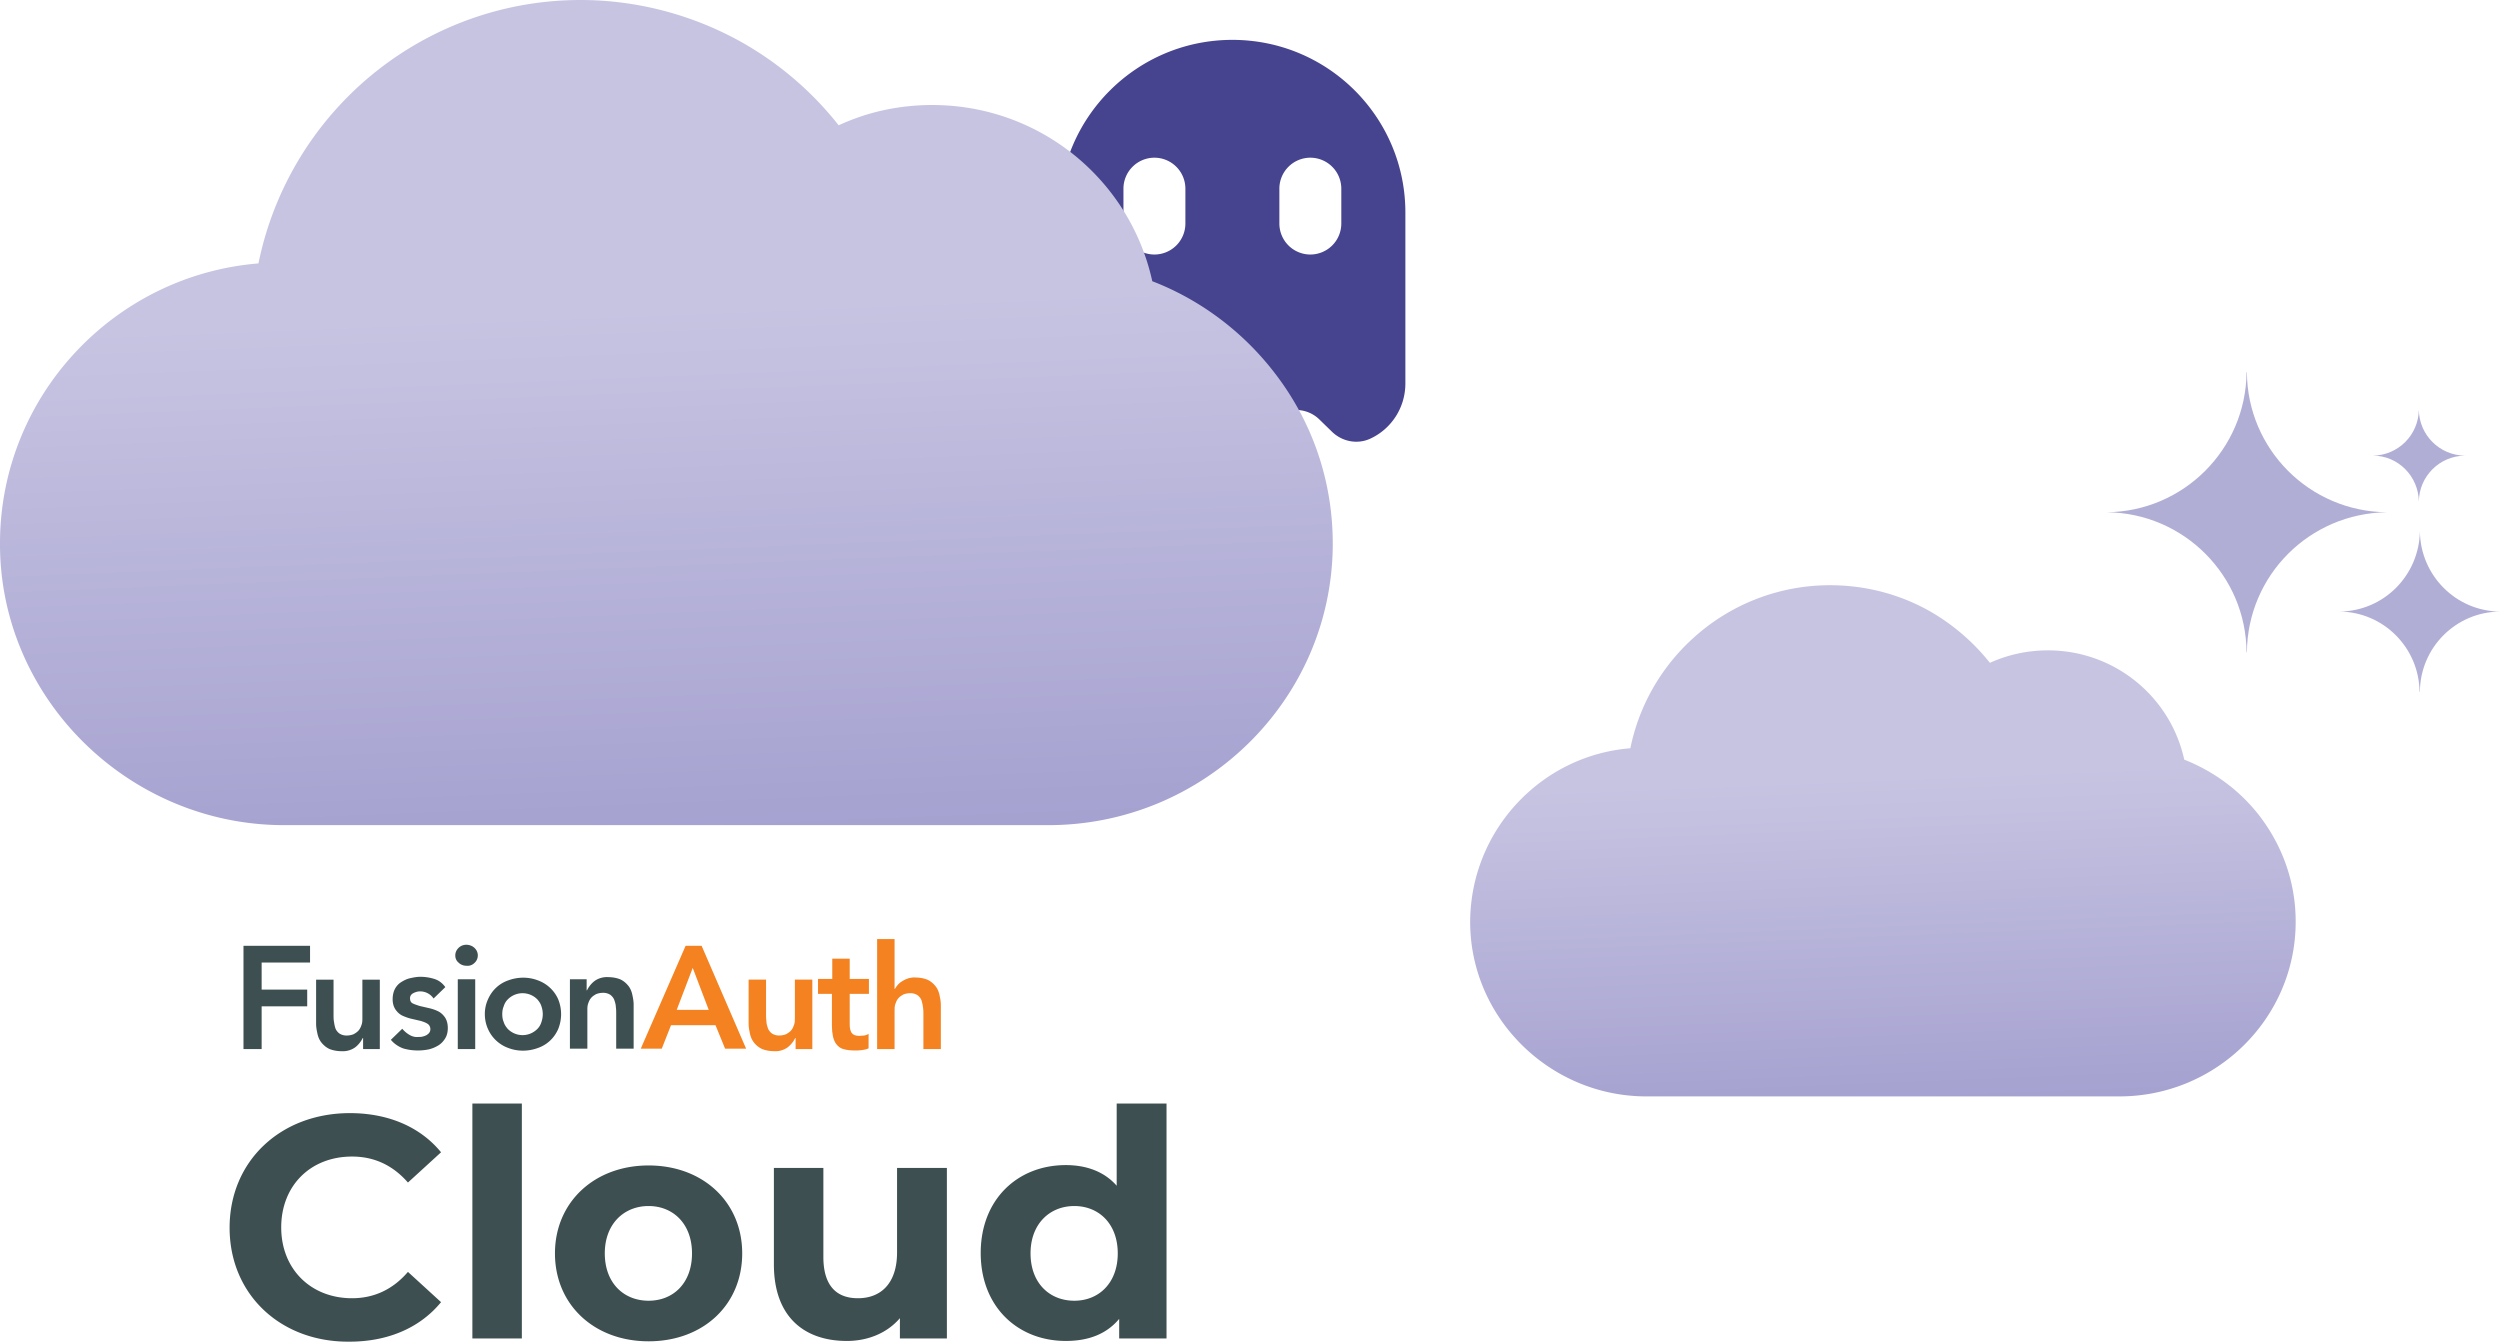 <svg xmlns="http://www.w3.org/2000/svg" viewBox="0 0 702.3 377.4"><path d="M346.2 11.2h0c-26.9 0-48.7 21.8-48.7 48.7v47.9c0 8.3 5.9 15.2 13.8 16.8 1.9.4 3.9-.1 5.5-1.3l8.4-6.2c3.3-2.4 7.7-2.5 11-.2l6.5 4.4c3.1 2.1 7.2 2 10.3-.2l5.8-4.2c3.6-2.6 8.5-2.2 11.7.8l3.7 3.6c2.9 2.8 7.2 3.6 10.8 1.9 5.8-2.7 9.8-8.6 9.8-15.5V59.9c.1-26.9-21.7-48.7-48.6-48.7zM333 62.8a8.71 8.71 0 0 1-8.7 8.7 8.71 8.71 0 0 1-8.7-8.7V53a8.71 8.71 0 0 1 8.7-8.7A8.71 8.71 0 0 1 333 53v9.8zm43.8 0a8.71 8.71 0 0 1-8.7 8.7 8.71 8.71 0 0 1-8.7-8.7V53a8.71 8.71 0 0 1 8.7-8.7 8.71 8.71 0 0 1 8.7 8.7v9.8z" fill="#46448f"/><linearGradient id="A" gradientUnits="userSpaceOnUse" x1="190.862" y1="244.619" x2="184.458" y2="84.528"><stop offset="0" stop-color="#a39fcf"/><stop offset=".987" stop-color="#c7c4e2"/></linearGradient><path d="M358.1 104.8c-8.9-11.6-20.9-20.6-34.4-25.8-6.3-28.7-31.8-49.5-61.8-49.5-9.2 0-18.1 1.9-26.3 5.7a92.5 92.5 0 0 0-27-23.2C194.8 4.2 179 0 163.1 0c-23.1 0-45.2 8.6-62.3 24.2C86.3 37.5 76.5 54.9 72.6 74 32.2 77.3.3 111 0 152.1c-.4 43.8 36 79.7 79.8 79.7h214.7c43.6 0 79.6-35 79.9-78.6.1-17.6-5.5-34.4-16.3-48.4z" fill="url(#A)"/><linearGradient id="B" gradientUnits="userSpaceOnUse" x1="531.301" y1="316.004" x2="527.335" y2="216.849"><stop offset="0" stop-color="#a39fcf"/><stop offset=".987" stop-color="#c7c4e2"/></linearGradient><path d="M634.9 229.4c-5.5-7.2-12.9-12.7-21.3-16-3.9-17.8-19.7-30.7-38.3-30.7-5.7 0-11.2 1.2-16.3 3.5a59.12 59.12 0 0 0-16.7-14.4c-8.6-4.9-18.3-7.4-28.2-7.4a57.01 57.01 0 0 0-38.6 15c-9 8.2-15.1 19-17.5 30.8-25 2-44.7 22.9-45 48.4-.2 27.2 22.3 49.4 49.5 49.4h132.9c27 0 49.3-21.7 49.5-48.7.1-10.8-3.4-21.2-10-29.9z" fill="url(#B)"/><path d="M679.5 140.9h0c.1-7.1 5.8-12.8 12.9-12.9h0c-7.1-.1-12.8-5.8-12.9-12.9h0c-.1 7.1-5.8 12.8-12.9 12.9h0c7.1 0 12.8 5.8 12.9 12.9zm.3 8.3h0c-.2 12.5-10.2 22.5-22.6 22.6h0c12.4.1 22.4 10.2 22.5 22.6l.1-.1c.1-12.4 10.1-22.4 22.5-22.5h0c-12.4-.1-22.4-10.2-22.5-22.6zm-9.3-5.3c-21.7-.2-39.2-17.7-39.3-39.4l-.1.1c-.2 21.6-17.7 39.1-39.3 39.3h0c21.7.2 39.2 17.8 39.3 39.4l.1-.1c.2-21.6 17.6-39 39.3-39.3h0z" fill="#b1aed6"/><path d="M64.5 344.9c0-18.8 14.4-32.2 33.8-32.2 10.8 0 19.8 3.9 25.6 11l-9.3 8.5c-4.2-4.8-9.4-7.3-15.7-7.3-11.7 0-19.9 8.2-19.9 19.9s8.3 19.9 19.9 19.9c6.2 0 11.5-2.5 15.7-7.4l9.3 8.5c-5.9 7.2-14.9 11.1-25.7 11.1-19.3.2-33.7-13.2-33.7-32zm68.2-34.9h13.9v66h-13.9v-66zm23.2 42.1c0-14.4 11.1-24.7 26.3-24.7s26.3 10.2 26.3 24.7-11 24.7-26.3 24.7-26.3-10.3-26.3-24.7zm38.5 0c0-8.3-5.3-13.3-12.2-13.3s-12.3 5-12.3 13.3 5.3 13.3 12.3 13.3 12.2-5 12.2-13.3zm71.6-23.9V376h-13.2v-5.7c-3.6 4.2-9 6.4-14.9 6.4-12 0-20.5-6.8-20.5-21.5v-27.1h13.9v25c0 8 3.6 11.6 9.7 11.6 6.4 0 11-4.1 11-12.9v-23.7h14zm61.7-18.2v66h-13.3v-5.5c-3.5 4.2-8.5 6.2-15 6.2-13.5 0-23.9-9.6-23.9-24.7s10.4-24.7 23.9-24.7c5.9 0 10.9 1.9 14.3 5.8V310h14zM314 352.1c0-8.3-5.3-13.3-12.2-13.3s-12.3 5-12.3 13.3 5.3 13.3 12.3 13.3c6.9 0 12.2-5 12.2-13.3zM68.4 265.7h18.7v4.7H73.5v7.6h12.8v4.7H73.5v12h-5.1v-29zm38.3 29H102v-3.1h-.1c-.5 1-1.2 1.9-2.1 2.6-1.1.8-2.5 1.2-3.9 1.1-1.1 0-2.3-.2-3.3-.6-.9-.4-1.6-1-2.2-1.7s-1-1.6-1.2-2.5-.4-1.9-.4-2.9v-12.4h4.9v9.9c0 .5 0 1.2.1 1.8s.2 1.3.4 1.9.6 1.1 1.1 1.5c.6.4 1.3.6 2 .6s1.4-.1 2.1-.4c.5-.3 1-.6 1.4-1.1s.6-1 .8-1.6.2-1.2.2-1.9v-10.7h4.9v19.5zm15.1-14.2c-.9-1.3-2.3-2-3.8-2-.7 0-1.3.2-1.9.5s-1 .9-.9 1.6c0 .6.3 1.1.8 1.3.6.3 1.3.5 1.9.7l2.6.6c.9.2 1.8.5 2.6.9s1.4 1 1.9 1.7c.6.9.8 2 .8 3s-.2 2.1-.8 3c-.5.8-1.2 1.5-1.9 1.9a9.04 9.04 0 0 1-2.7 1.1c-1 .2-2 .3-3 .3-1.4 0-2.9-.2-4.2-.6-1.3-.5-2.5-1.3-3.4-2.4l3.2-3.1c.6.7 1.3 1.3 2 1.7.8.5 1.7.7 2.6.6.4 0 .7 0 1.1-.1s.7-.2 1.1-.4c.3-.2.6-.4.8-.7a1.69 1.69 0 0 0 .3-1c0-.6-.3-1.2-.8-1.5-.6-.4-1.3-.6-1.9-.8l-2.6-.6c-.9-.2-1.7-.5-2.6-.9-.8-.4-1.4-1-1.9-1.7-.6-.9-.8-1.9-.8-2.9s.2-2 .6-2.8 1-1.5 1.8-2 1.6-.9 2.5-1.1 1.9-.4 2.9-.4a13.2 13.2 0 0 1 3.9.6c1.3.4 2.3 1.2 3.1 2.3l-3.3 3.2zm6.1-12.1c0-.8.3-1.5.9-2.1s1.4-.9 2.2-.9 1.7.3 2.3.9c1.2 1.1 1.2 2.9.2 4l-.2.2c-.6.6-1.4.9-2.3.8-.8 0-1.6-.3-2.2-.9-.6-.5-.9-1.2-.9-2zm.7 6.7h4.9v19.6h-4.9v-19.6zm7.6 9.8a9.9 9.9 0 0 1 .9-4.2c1.1-2.5 3.1-4.4 5.7-5.3 2.7-1 5.7-1 8.3 0 2.5.9 4.6 2.8 5.7 5.3 1.1 2.7 1.1 5.7 0 8.4-1.1 2.5-3.1 4.4-5.7 5.3-2.7 1-5.7 1-8.3 0-2.5-.9-4.6-2.8-5.7-5.3-.6-1.3-.9-2.8-.9-4.2zm4.9 0c0 .8.1 1.5.4 2.2.2.7.6 1.3 1.1 1.9a5.83 5.83 0 0 0 8.2.2l.2-.2c.5-.5.9-1.2 1.1-1.9a6.64 6.64 0 0 0 0-4.4c-.2-.7-.6-1.3-1.1-1.9a5.83 5.83 0 0 0-8.2-.2l-.2.2c-.5.5-.9 1.2-1.1 1.9-.3.7-.4 1.4-.4 2.2zm19-9.8h4.7v3.1h.1c.5-1 1.2-1.9 2.1-2.6 1.1-.8 2.5-1.2 3.9-1.1 1.1 0 2.3.2 3.3.6.9.4 1.6 1 2.2 1.7s1 1.6 1.2 2.5.4 1.9.4 2.9v12.4h-4.9v-9.9c0-.5 0-1.2-.1-1.8 0-.6-.2-1.3-.4-1.9s-.6-1.1-1.1-1.5c-.6-.4-1.3-.6-2-.6s-1.4.1-2.1.4c-.5.3-1 .6-1.4 1.1s-.6 1-.8 1.6-.2 1.2-.2 1.9v10.7h-4.9v-19.5z" fill="#3e4f51"/><path d="M192.6 265.7h4.5l12.5 28.9h-5.9L201 288h-12.5l-2.6 6.6H180l12.6-28.9zm6.5 18l-4.5-11.8-4.5 11.8h9zm29.1 11h-4.7v-3.1h-.1c-.5 1-1.2 1.9-2.1 2.6-1.1.8-2.5 1.2-3.9 1.1-1.1 0-2.3-.2-3.3-.6-.9-.4-1.6-1-2.2-1.7s-1-1.6-1.2-2.5-.4-1.9-.4-2.9v-12.4h4.9v9.9c0 .5 0 1.2.1 1.8 0 .6.2 1.3.4 1.9s.6 1.1 1.1 1.5c.6.4 1.3.6 2 .6s1.4-.1 2.1-.4c.5-.3 1-.6 1.4-1.1s.6-1 .8-1.6.2-1.2.2-1.9v-10.7h4.9v19.5zm1.6-15.5V275h4v-5.7h4.9v5.7h5.4v4.2h-5.4v8.6c0 .8.1 1.6.5 2.3.4.6 1.1.9 2.2.9.5 0 1-.1 1.4-.1.4-.1.9-.2 1.2-.5v4.1c-.6.3-1.2.4-1.9.5s-1.3.1-2 .1c-1.1 0-2.2-.1-3.2-.4-.8-.2-1.4-.7-1.9-1.3s-.8-1.4-1-2.2c-.2-1-.3-2-.3-3v-9h-3.9zm21.6-1.4h0c.5-.9 1.2-1.7 2.1-2.2 1.1-.7 2.4-1.1 3.7-1 1.1 0 2.3.2 3.3.6.9.4 1.6 1 2.2 1.7s1 1.6 1.2 2.5.4 1.9.4 2.9v12.4h-4.9v-9.9c0-.5 0-1.2-.1-1.8s-.2-1.3-.4-1.9-.6-1.1-1.1-1.5c-.6-.4-1.3-.6-2-.6s-1.4.1-2.1.4c-.5.3-1 .6-1.4 1.1s-.6 1-.8 1.6-.2 1.2-.2 1.9v10.7h-4.9v-30.9h4.9v14z" fill="#f48220"/></svg>